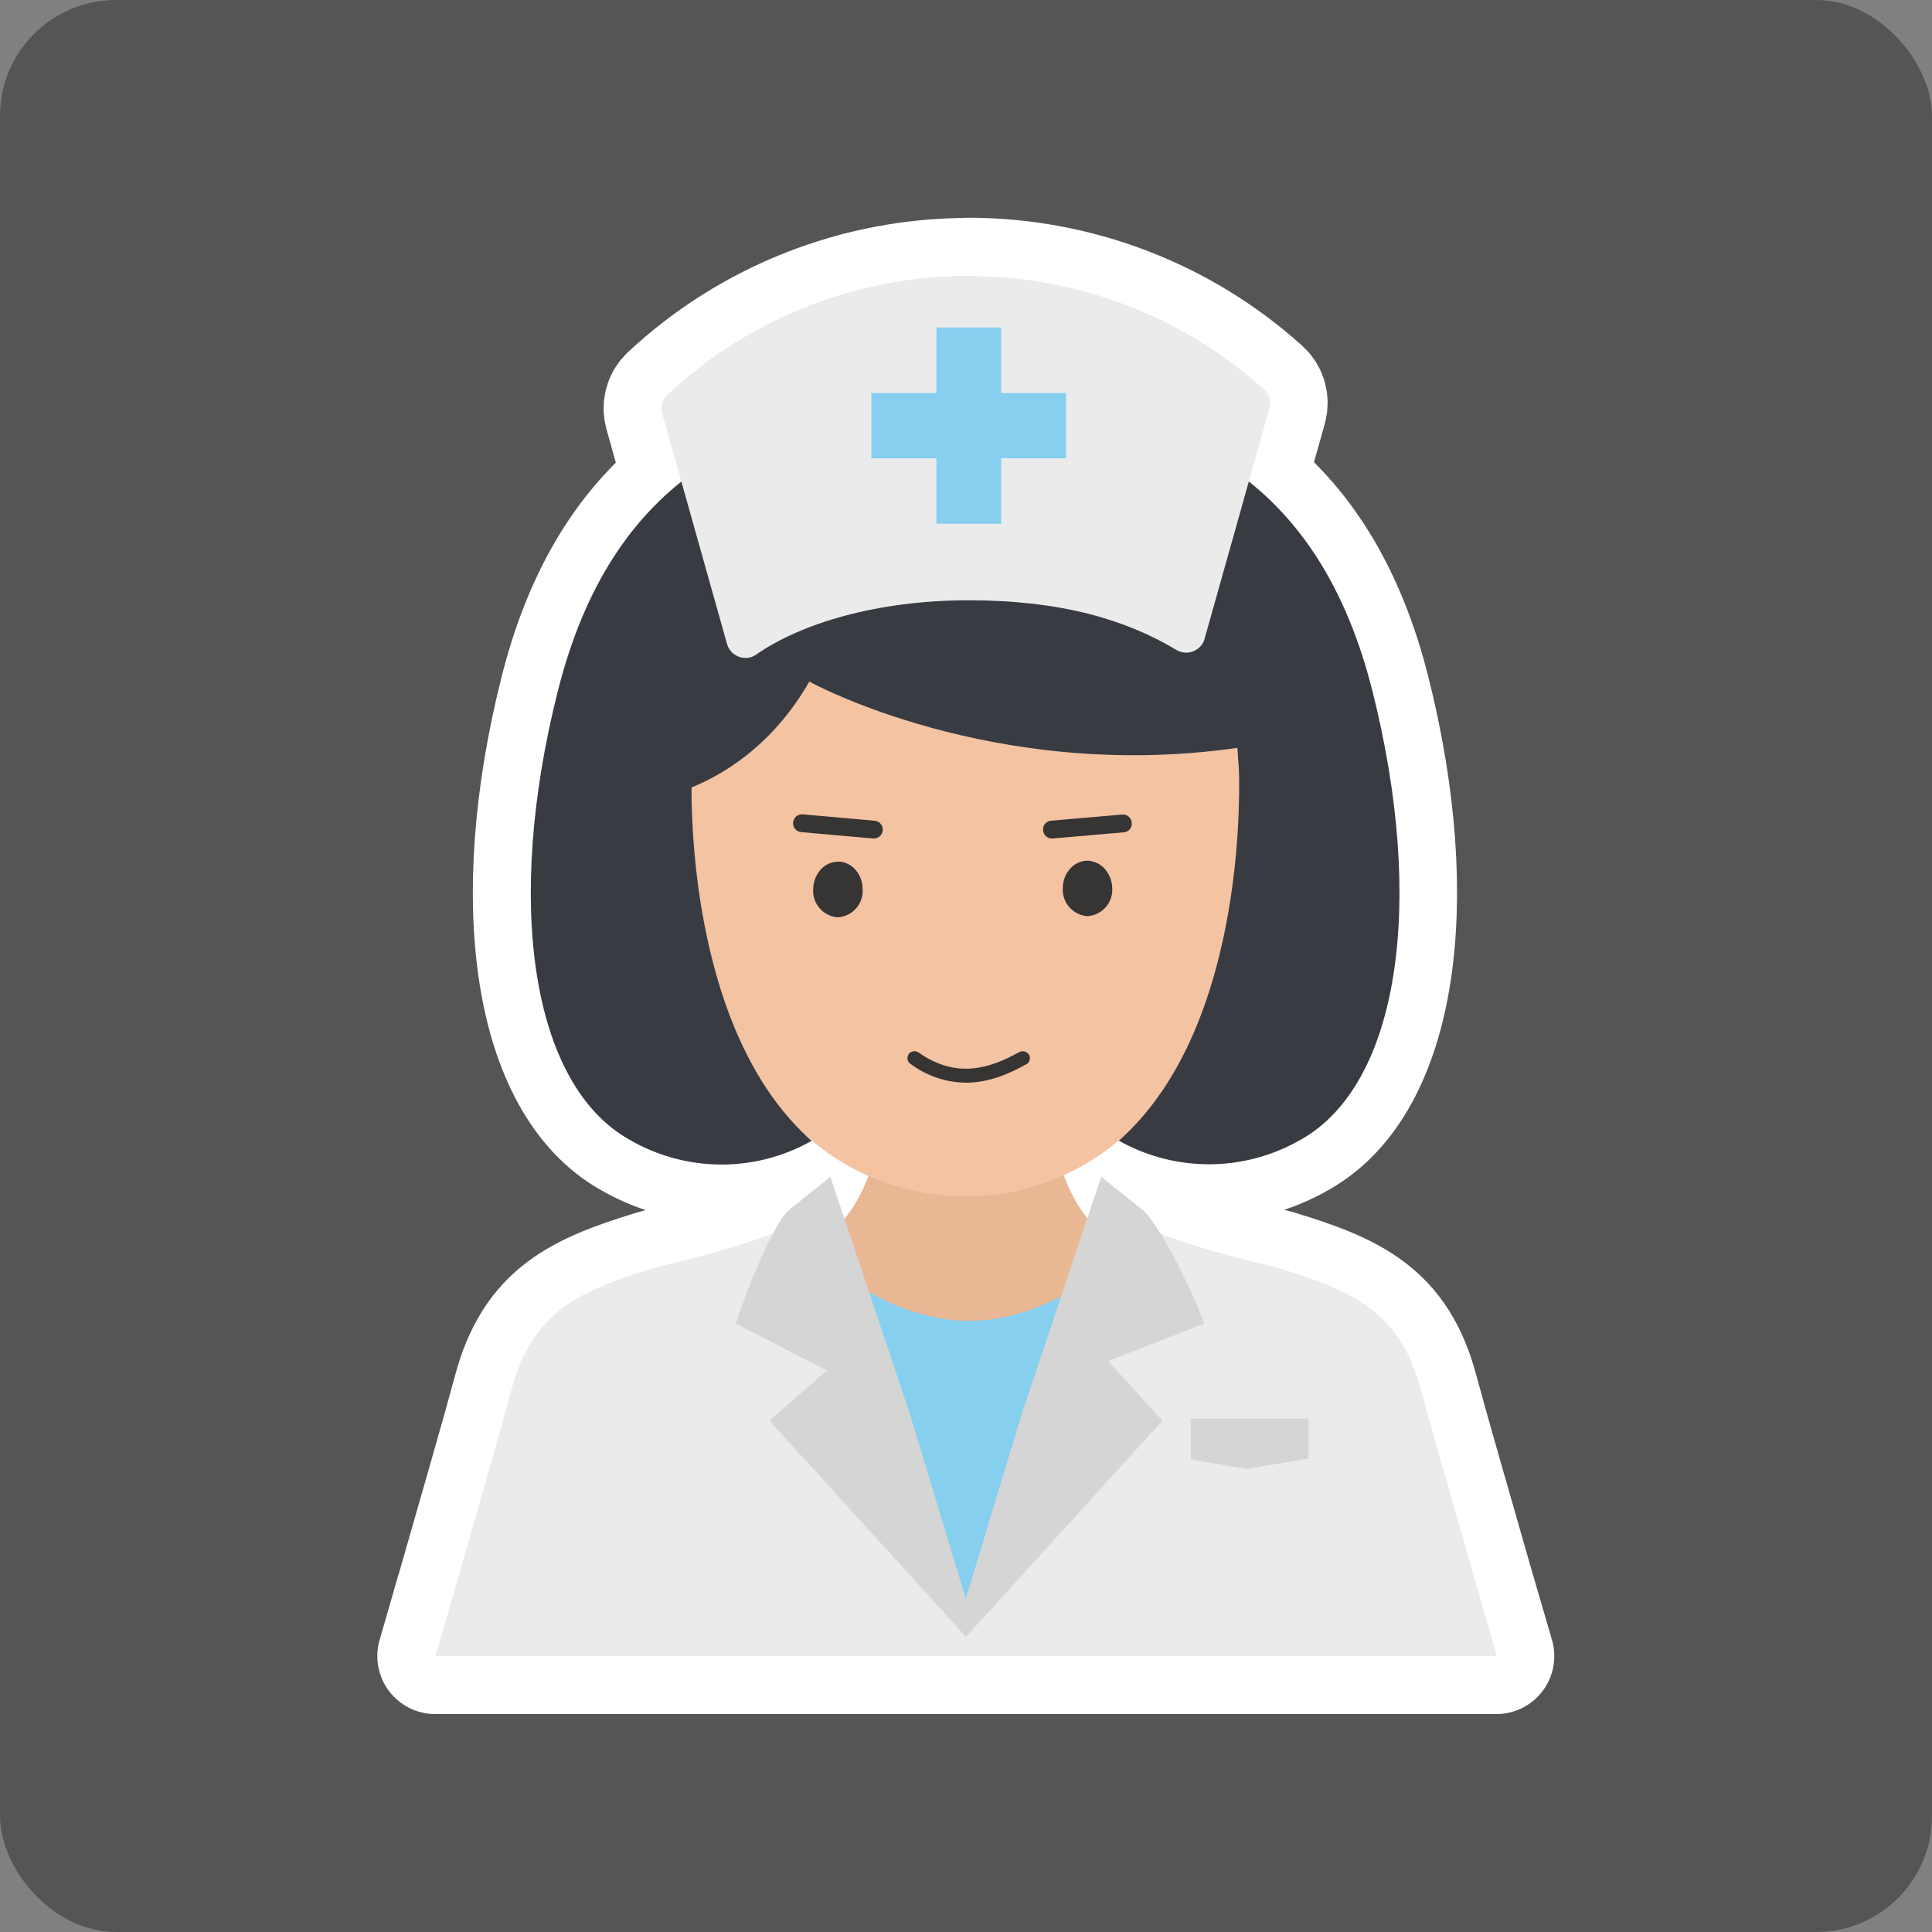 <?xml version="1.0" encoding="UTF-8"?>
<svg xmlns="http://www.w3.org/2000/svg" width="100" height="100" viewBox="3 0 100 100">
  <rect x="3" y="0" width="100" height="100" fill="#808080" stroke="none"/>
  <g id="Hintergrund">
    <rect id="Hintergrund-2" data-name="Hintergrund" x="3" width="100" height="100" rx="6" ry="6" fill="#555556"/>
  </g>
  <g id="doctor">
    <path d="M53.14,14.28c-5.79,0-11.36,2.19-15.59,6.14-.27.25-.37.63-.27.99l.99,3.52c-3,2.4-5.16,5.92-6.4,10.84-2.76,10.96-1.38,20.35,3.7,23.21,2.91,1.69,6.5,1.71,9.43.06.88.74,1.87,1.36,2.92,1.83-.21.57-.6,1.46-1.22,2.2l-.72-2.15-1.93,1.55c-.3.16-.66.68-1.02,1.35-.11.04-.2.09-.31.13-.88.31-1.76.6-2.66.85-1.57.44-2.92.74-3.15.81-3.97,1.21-6.36,2.28-7.45,6.33-.44,1.66-1.65,5.88-2.95,10.4-.01.04-.02.08-.03.12h-.01s-.94,3.26-.94,3.26h54.92l-.93-3.19-.02-.06c-1.3-4.52-2.55-8.88-2.99-10.53-1.08-4.05-3.47-5.12-7.45-6.33-.23-.07-1.58-.37-3.15-.81-.89-.25-1.78-.54-2.66-.85-.07-.03-.13-.05-.2-.08-.42-.68-.83-1.23-1.14-1.4l-1.93-1.55-.72,2.15c-.64-.76-1.03-1.66-1.24-2.24,1.03-.47,1.99-1.07,2.86-1.8,2.93,1.66,6.52,1.63,9.43-.06,5.09-2.86,6.47-12.25,3.71-23.21-1.24-4.92-3.4-8.45-6.4-10.85l1.06-3.78c.1-.36,0-.75-.28-1-4.19-3.78-9.64-5.86-15.28-5.86ZM67.03,38.7l.08,1.09v.09c-.02-.39-.05-.79-.1-1.18,0,0,.02,0,.02,0Z" fill="#916f6f" stroke="#fff" stroke-linecap="round" stroke-linejoin="round" stroke-width="6"/>
    <path d="M80.46,85.72H25.54l.94-3.25h.01s.01-.09.03-.13c1.3-4.52,2.51-8.74,2.95-10.4,1.08-4.05,3.47-5.12,7.45-6.33.23-.07,1.58-.37,3.15-.81.5-.14,1-.29,1.49-.45.39-.13.78-.26,1.17-.4.31-.12.61-.24.91-.37.29-.13.57-.27.85-.43l8.52,20.61,8.52-20.61c.28.16.56.3.85.43.29.13.59.25.91.37.38.14.76.27,1.17.4.49.16.99.31,1.49.45,1.57.44,2.92.74,3.15.81,3.97,1.21,6.36,2.28,7.45,6.33.44,1.65,1.69,6,2.99,10.53l.02.06.92,3.19Z" fill="#ebebeb"/>
    <path d="M60.63,68.7l-7.63.91-7.63-.91s-1.31-3.7.4-4.78c1.71-1.08,2.37-3.65,2.37-3.65l4.87.47,4.87-.47s.66,2.57,2.37,3.65c1.71,1.08.4,4.78.4,4.78Z" fill="#eab794"/>
    <path d="M67.14,40.82c0,17.59-8.92,21.11-14.18,21.11s-14.18-3.52-14.18-21.11c0-8.85,6.35-14.27,14.18-14.27s14.18,5.42,14.18,14.27Z" fill="#f4c3a2"/>
    <path d="M52.99,56.04c-1.04-.01-2.04-.36-2.87-.98-.16-.11-.2-.33-.09-.49,0,0,0,0,0-.01.12-.16.35-.2.52-.08,2.01,1.41,3.75.78,5.2-.02.18-.1.4-.04.51.13.1.17.04.39-.12.49,0,0,0,0-.01,0-.88.49-1.94.96-3.13.96h0Z" fill="#373434"/>
    <path d="M70.34,58.98c-2.91,1.69-6.5,1.71-9.43.06,6.87-6.06,6.21-19.24,6.21-19.24l-.08-1.09c-12.65,1.81-22.15-3.43-22.15-3.43-1.94,3.39-4.59,4.87-6.1,5.48,0,3.14.47,13.21,6.22,18.29-2.93,1.66-6.52,1.63-9.43-.06-5.09-2.86-6.47-12.25-3.71-23.21,2.75-10.92,9.98-14.98,21.02-15.02h.13c11.04.03,18.27,4.1,21.02,15.02,2.76,10.96,1.38,20.35-3.71,23.21h0Z" fill="#393b42" fill-rule="evenodd"/>
    <path d="M45.92,65.42s3.17,2.95,7.29,2.95,7.89-3.37,7.89-3.37l-8.1,18.76-6.09-9.41-.98-8.92Z" fill="#86cfef"/>
    <path d="M63.17,73.53l-10.17,11.19-10.18-11.19,2.98-2.6-4.72-2.42c.35-1.08,1.97-5.51,2.97-6.05l1.93-1.55,4.1,12.23,2.81,9.27.1.34,2.91-9.61,4.1-12.23,1.93,1.55c1,.54,3.05,4.96,3.4,6.05l-4.97,1.94,2.8,3.08Z" fill="#d5d5d5"/>
    <path d="M53.14,14.28c-5.79,0-11.36,2.19-15.59,6.14-.27.25-.37.63-.27.99l3.35,11.92c.15.53.69.83,1.22.69.11-.03.2-.08.29-.14,2.31-1.61,6.26-2.81,11-2.81s8.12.99,10.75,2.57c.47.28,1.07.13,1.36-.34.05-.08.08-.16.1-.24l3.35-11.91c.1-.36,0-.75-.28-1-4.19-3.78-9.64-5.86-15.28-5.86h0Z" fill="#ebebeb"/>
    <path d="M58.18,20.34v3.38h-3.36v3.39h-3.35v-3.39h-3.37v-3.38h3.37v-3.39h3.35v3.39h3.36Z" fill="#86cfef"/>
    <path d="M60.57,45.98c.04.75-.53,1.39-1.28,1.44-.75-.05-1.32-.69-1.28-1.44,0-.32.09-.63.28-.89.17-.25.41-.42.7-.5.1-.03.2-.04.3-.04.08,0,.15,0,.22.03.3.06.57.24.75.49.2.27.31.59.31.93ZM47.65,46.04c.04.75-.53,1.39-1.28,1.44-.75-.05-1.32-.69-1.28-1.44,0-.33.1-.65.3-.92.18-.25.44-.43.74-.49.08-.02.16-.03.24-.03.04,0,.09,0,.13,0,.31.04.6.2.8.44.23.28.35.63.35.99Z" fill="#373434"/>
    <path d="M44.55,42.15l3.72.33c.25.02.44.24.42.5,0,0,0,0,0,0-.02.25-.24.44-.5.42,0,0,0,0,0,0l-3.72-.33c-.25-.02-.44-.24-.42-.5.02-.25.24-.44.5-.42,0,0,0,0,0,0ZM61.09,42.16l-3.69.32c-.25.02-.44.24-.41.5.02.25.24.44.49.42,0,0,0,0,0,0l3.69-.32c.25-.02.44-.24.41-.5-.02-.25-.24-.44-.49-.42,0,0,0,0,0,0h0Z" fill="#373434" fill-rule="evenodd"/>
    <path d="M70.73,73.41v2.09l-3.2.53-2.9-.49v-2.12h6.1Z" fill="#d5d5d5"/>
  </g>
</svg>
